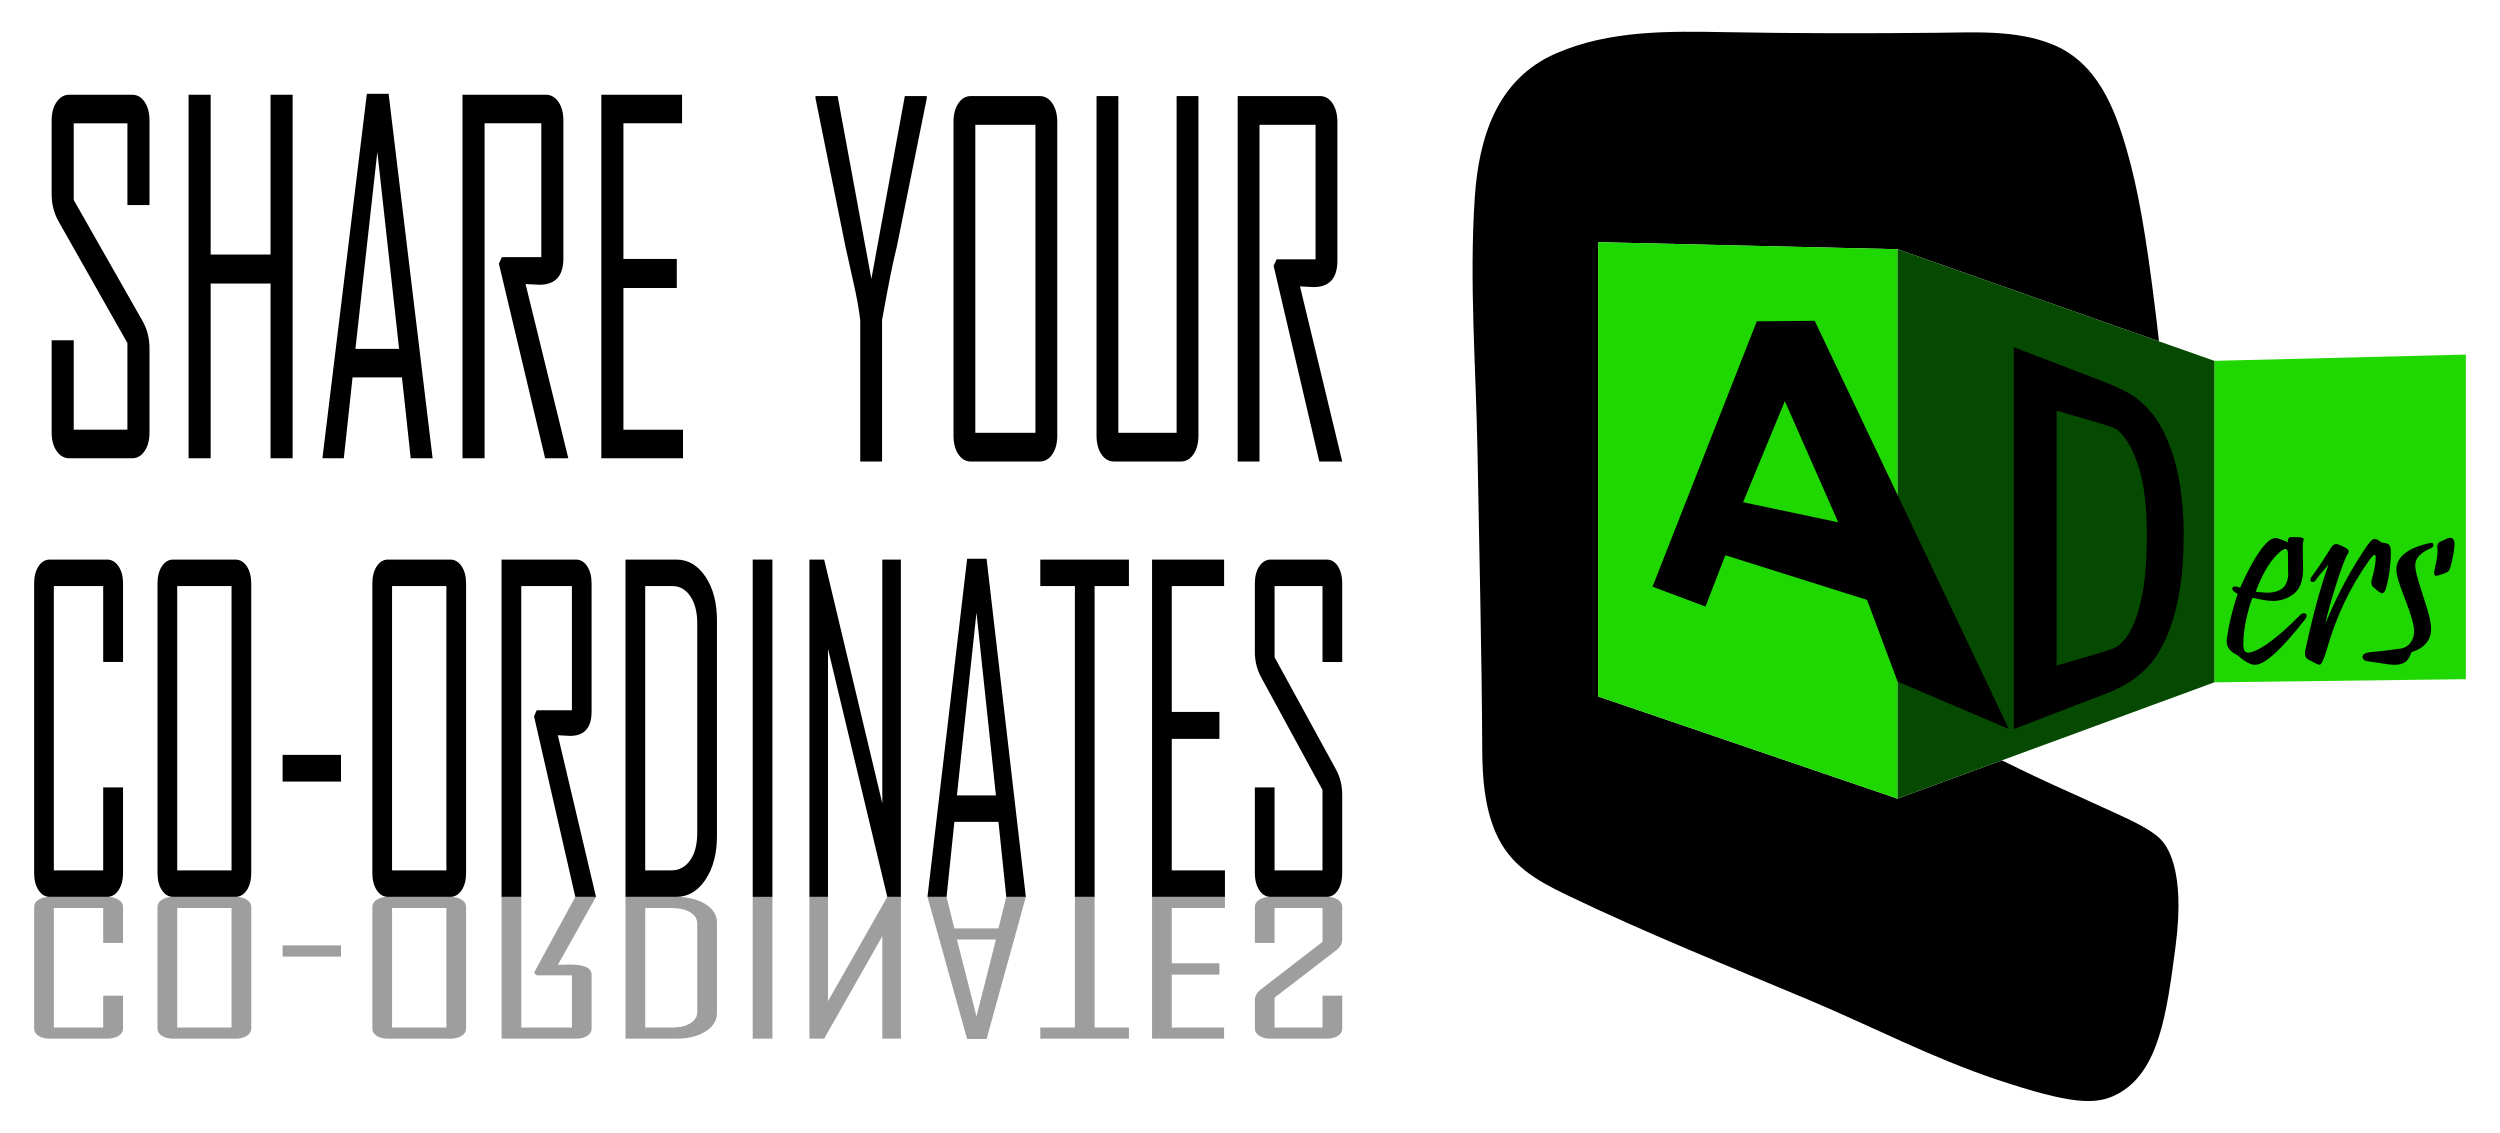 <?xml version="1.0" encoding="utf-8"?>
<!-- Generator: Adobe Illustrator 23.0.2, SVG Export Plug-In . SVG Version: 6.00 Build 0)  -->
<svg version="1.1" id="CADers" xmlns="http://www.w3.org/2000/svg" xmlns:xlink="http://www.w3.org/1999/xlink" x="0px" y="0px"
	 width="1920px" height="870px" viewBox="0 0 1920 870" style="enable-background:new 0 0 1920 870;" xml:space="preserve">
<style type="text/css">
	.st0{opacity:0.54;fill:#4D4C4D;}
	.st1{fill:#1FD801;}
	.st2{fill:#064A01;}
</style>
<g>
	<g>
		<g>
			<path d="M114.81,332.14c0,5.83-1.24,10.6-3.73,14.27c-2.48,3.7-5.71,5.54-9.68,5.54H53.32c-3.99,0-7.26-1.83-9.82-5.54
				c-2.56-3.67-3.84-8.44-3.84-14.27v-70.82h16.96v68.69h41.23v-66.56l-52.71-93.12c-3.65-6.42-5.48-13.5-5.48-21.22V92.55
				c0-5.81,1.28-10.58,3.84-14.27c2.56-3.69,5.83-5.54,9.82-5.54h48.08c3.98,0,7.2,1.85,9.68,5.54c2.48,3.69,3.73,8.46,3.73,14.27
				v64.95H97.85v-62.8H56.62v58.88l52.95,93.12c3.5,6.18,5.24,13.15,5.24,20.87V332.14z"/>
			<path d="M224.75,351.95h-16.96V217.78h-46v134.17h-16.96V72.74h16.96V195.5h46V72.74h16.96V351.95z"/>
			<path d="M332.25,351.95h-16.83l-6.71-62.09h-37.95l-6.71,62.09H247.7v-0.72l34.05-279.2h16.71L332.25,351.95z M306.5,267.93
				l-16.71-151.3l-16.83,151.3H306.5z"/>
			<path d="M436.46,351.95h-17.81l-35.51-149.5l2.32-4.99h30.26V94.69h-43.55v257.26H355.2V72.74h63.93c3.99,0,7.25,1.85,9.76,5.54
				c2.53,3.69,3.79,8.46,3.79,14.27v105.98c0,13.44-6.18,20.16-18.54,20.16c-1.23,0-3.01-0.09-5.37-0.28
				c-2.36-0.17-4.08-0.26-5.13-0.26C414.61,262.63,425.55,307.24,436.46,351.95z"/>
			<path d="M524.55,351.95h-62.72V72.74h61.99v21.95h-45.03v104.18h40.99v22.3h-40.99v108.84h45.76V351.95z"/>
			<path d="M711.79,75.4l-22.91,113.52c-2.9,11.36-6.72,30.31-11.45,56.86v108.67h-16.76V245.79c-1.14-9.09-2.86-18.66-5.19-28.71
				c-3.86-17.22-5.95-26.61-6.26-28.15L626.29,75.4c0-0.11,0-0.66,0-1.62h17l25.93,140.44l25.69-140.44h16.88
				C711.79,74.63,711.79,75.16,711.79,75.4z"/>
			<path d="M811.98,334.54c0,5.86-1.26,10.66-3.79,14.34c-2.53,3.72-5.78,5.57-9.71,5.57h-52.82c-3.94,0-7.14-1.84-9.64-5.57
				c-2.48-3.69-3.73-8.48-3.73-14.34V93.69c0-5.84,1.25-10.64,3.73-14.34c2.5-3.71,5.7-5.57,9.64-5.57h52.82
				c3.93,0,7.18,1.86,9.71,5.57c2.53,3.71,3.79,8.5,3.79,14.34V334.54z M795.22,332.41V95.85h-46.18v236.55H795.22z"/>
			<path d="M920.39,334.54c0,5.86-1.26,10.66-3.81,14.34c-2.53,3.72-5.75,5.57-9.69,5.57h-51.37c-3.94,0-7.15-1.84-9.64-5.57
				c-2.49-3.69-3.74-8.48-3.74-14.34V73.78h16.76v258.62h44.74V73.78h16.76V334.54z"/>
			<path d="M1030.84,354.46h-17.6l-35.09-150.29l2.29-5.02h29.91V95.85H967.3v258.61h-16.76V73.78h63.19c3.94,0,7.15,1.86,9.64,5.57
				c2.49,3.71,3.74,8.5,3.74,14.34v106.53c0,13.51-6.12,20.26-18.33,20.26c-1.2,0-2.98-0.09-5.31-0.28
				c-2.33-0.17-4.03-0.26-5.07-0.26C1009.26,264.67,1020.07,309.51,1030.84,354.46z"/>
			<path d="M94.49,670.43c0,5.41-1.15,9.84-3.47,13.24c-2.33,3.44-5.27,5.14-8.82,5.14H38.3c-3.56,0-6.47-1.7-8.71-5.14
				c-2.26-3.4-3.38-7.83-3.38-13.24v-222.3c0-5.39,1.12-9.82,3.38-13.24c2.24-3.42,5.15-5.14,8.71-5.14H82.2
				c3.55,0,6.49,1.72,8.82,5.14c2.32,3.42,3.47,7.85,3.47,13.24v60.26H79.25v-58.27h-37.9v218.34h37.9v-63.73h15.24V670.43z"/>
			<path d="M192.96,670.43c0,5.41-1.14,9.84-3.43,13.24c-2.3,3.44-5.22,5.14-8.78,5.14h-47.7c-3.56,0-6.46-1.7-8.71-5.14
				c-2.25-3.4-3.38-7.83-3.38-13.24v-222.3c0-5.39,1.13-9.82,3.38-13.24c2.25-3.42,5.15-5.14,8.71-5.14h47.7
				c3.56,0,6.48,1.72,8.78,5.14c2.28,3.42,3.43,7.85,3.43,13.24V670.43z M177.82,668.45V450.12H136.1v218.34H177.82z"/>
			<path d="M261.89,600.25h-44.86v-20.52h44.86V600.25z"/>
			<path d="M357.96,670.43c0,5.41-1.14,9.84-3.43,13.24c-2.3,3.44-5.22,5.14-8.78,5.14h-47.7c-3.56,0-6.46-1.7-8.71-5.14
				c-2.25-3.4-3.38-7.83-3.38-13.24v-222.3c0-5.39,1.13-9.82,3.38-13.24c2.25-3.42,5.15-5.14,8.71-5.14h47.7
				c3.56,0,6.48,1.72,8.78,5.14c2.28,3.42,3.43,7.85,3.43,13.24V670.43z M342.82,668.45V450.12H301.1v218.34H342.82z"/>
			<path d="M457.73,688.81h-15.9l-31.7-138.71l2.07-4.63h27.01v-95.35h-38.88v238.69h-15.14V429.75h57.06
				c3.56,0,6.47,1.72,8.71,5.14c2.26,3.42,3.38,7.85,3.38,13.24v98.33c0,12.47-5.52,18.7-16.55,18.7c-1.1,0-2.69-0.09-4.79-0.26
				c-2.11-0.15-3.64-0.24-4.58-0.24C438.22,605.93,447.99,647.32,457.73,688.81z"/>
			<path d="M550.62,641.96c0,13.68-2.96,24.91-8.87,33.7c-5.91,8.76-13.38,13.15-22.38,13.15h-38.99V429.75h38.99
				c9.08,0,16.56,4.39,22.44,13.17c5.88,8.76,8.81,20,8.81,33.68V641.96z M535.48,639.64V478.59c0-8.49-1.75-15.37-5.27-20.61
				c-3.53-5.24-8.07-7.86-13.67-7.86h-21.02v218.34h20.14c5.89,0,10.66-2.57,14.33-7.71C533.66,655.62,535.48,648.58,535.48,639.64z
				"/>
			<path d="M593.22,688.81h-15.14V429.75h15.14V688.81z"/>
			<path d="M691.89,688.81h-10.46L635.9,498.28v190.53h-14.27V429.75h11.33l44.65,187.23V429.75h14.27V688.81z"/>
			<path d="M787.85,688.81h-15.03l-6-57.6h-33.86l-6,57.6h-14.58v-0.66l30.38-259.04h14.93L787.85,688.81z M764.87,610.85
				l-14.93-140.38l-15.03,140.38H764.87z"/>
			<path d="M867.02,450.12h-26.36v238.69h-15.14V450.12h-26.57v-20.37h68.07V450.12z"/>
			<path d="M940.75,688.81h-55.97V429.75h55.33v20.37h-40.19v96.66h36.59v20.69h-36.59v100.98h40.84V688.81z"/>
			<path d="M1030.82,670.43c0,5.41-1.1,9.84-3.31,13.24c-2.22,3.44-5.11,5.14-8.67,5.14h-42.91c-3.56,0-6.48-1.7-8.77-5.14
				c-2.3-3.4-3.44-7.83-3.44-13.24v-65.71h15.14v63.73h36.82V606.7l-47.05-86.4c-3.27-5.96-4.9-12.53-4.9-19.69v-52.48
				c0-5.39,1.14-9.82,3.44-13.24c2.28-3.42,5.21-5.14,8.77-5.14h42.91c3.56,0,6.45,1.72,8.67,5.14c2.22,3.42,3.31,7.85,3.31,13.24
				v60.26h-15.14v-58.27h-36.82v54.63l47.27,86.4c3.11,5.73,4.68,12.2,4.68,19.37V670.43z"/>
		</g>
		<path class="st0" d="M94.49,724.15H79.25v-26.79h-37.9v91.78h37.9v-24.49h15.24v25.33c0,2.27-1.15,4.13-3.47,5.57
			c-2.33,1.44-5.27,2.16-8.82,2.16H38.3c-3.56,0-6.47-0.72-8.71-2.16c-2.26-1.44-3.38-3.3-3.38-5.57v-93.45
			c0-2.27,1.12-4.13,3.38-5.57c2.24-1.45,5.15-2.16,8.71-2.16H82.2c3.55,0,6.49,0.72,8.82,2.16c2.32,1.43,3.47,3.29,3.47,5.57
			V724.15z"/>
		<path class="st0" d="M192.96,789.98c0,2.27-1.14,4.13-3.43,5.57c-2.3,1.44-5.22,2.16-8.78,2.16h-47.7c-3.56,0-6.46-0.72-8.71-2.16
			c-2.25-1.44-3.38-3.3-3.38-5.57v-93.45c0-2.27,1.13-4.13,3.38-5.57c2.25-1.45,5.15-2.16,8.71-2.16h47.7
			c3.56,0,6.48,0.72,8.78,2.16c2.28,1.43,3.43,3.29,3.43,5.57V789.98z M136.1,697.36v91.78h41.72v-91.78H136.1z"/>
		<path class="st0" d="M261.89,734.66h-44.86v-8.63h44.86V734.66z"/>
		<path class="st0" d="M357.96,789.98c0,2.27-1.14,4.13-3.43,5.57c-2.3,1.44-5.22,2.16-8.78,2.16h-47.7c-3.56,0-6.46-0.72-8.71-2.16
			c-2.25-1.44-3.38-3.3-3.38-5.57v-93.45c0-2.27,1.13-4.13,3.38-5.57c2.25-1.45,5.15-2.16,8.71-2.16h47.7
			c3.56,0,6.48,0.72,8.78,2.16c2.28,1.43,3.43,3.29,3.43,5.57V789.98z M301.1,697.36v91.78h41.72v-91.78H301.1z"/>
		<path class="st0" d="M428.43,740.99c0.94,0,2.47-0.04,4.58-0.1c2.11-0.07,3.7-0.11,4.79-0.11c11.03,0,16.55,2.62,16.55,7.86v41.33
			c0,2.27-1.12,4.13-3.38,5.57c-2.24,1.44-5.15,2.16-8.71,2.16h-57.06v-108.9h15.14v100.33h38.88v-40.08H412.2l-2.07-1.95
			l31.7-58.31h15.9C447.99,706.25,438.22,723.64,428.43,740.99z"/>
		<path class="st0" d="M550.62,778.01c0,5.75-2.93,10.47-8.81,14.16c-5.88,3.69-13.36,5.54-22.44,5.54h-38.99v-108.9h38.99
			c9,0,16.47,1.85,22.38,5.53c5.91,3.69,8.87,8.41,8.87,14.16V778.01z M530,700.6c-3.67-2.16-8.44-3.24-14.33-3.24h-20.14v91.78
			h21.02c5.6,0,10.14-1.1,13.67-3.3c3.53-2.2,5.27-5.09,5.27-8.66v-67.7C535.48,705.72,533.66,702.76,530,700.6z"/>
		<path class="st0" d="M593.22,797.7h-15.14v-108.9h15.14V797.7z"/>
		<path class="st0" d="M691.89,797.7h-14.27V719l-44.65,78.7h-11.33v-108.9h14.27v80.09l45.53-80.09h10.46V797.7z"/>
		<path class="st0" d="M757.68,797.97h-14.93l-30.38-108.89v-0.28h14.58l6,24.21h33.86l6-24.21h15.03L757.68,797.97z M734.92,721.58
			l15.03,59.01l14.93-59.01H734.92z"/>
		<path class="st0" d="M867.02,797.7h-68.07v-8.56h26.57V688.81h15.14v100.33h26.36V797.7z"/>
		<path class="st0" d="M940.75,697.36h-40.84v42.45h36.59v8.7h-36.59v40.63h40.19v8.56h-55.33v-108.9h55.97V697.36z"/>
		<path class="st0" d="M1030.82,721.72c0,3.01-1.57,5.73-4.68,8.14l-47.27,36.32v22.96h36.82v-24.49h15.14v25.33
			c0,2.27-1.1,4.13-3.31,5.57c-2.22,1.44-5.11,2.16-8.67,2.16h-42.91c-3.56,0-6.48-0.72-8.77-2.16c-2.3-1.44-3.44-3.3-3.44-5.57
			v-22.06c0-3.01,1.63-5.77,4.9-8.28l47.05-36.32v-25.96h-36.82v26.79h-15.14v-27.62c0-2.27,1.14-4.13,3.44-5.57
			c2.28-1.45,5.21-2.16,8.77-2.16h42.91c3.56,0,6.45,0.72,8.67,2.16c2.22,1.43,3.31,3.29,3.31,5.57V721.72z"/>
	</g>
	<g>
		<g>
			<path d="M1457.34,613.37l-230-78.48V185.98l230,5.43h0l200.76,70.74c-0.59-5.3-1.29-11.35-2.09-17.98
				c-8.17-67.56-14.54-100.58-22.57-128.66c-9.52-33.26-23.09-67.67-57.39-81.5c-27.49-11.09-59.25-9.13-87.77-8.84
				c-54.17,0.55-108.44,0.54-162.61-0.46c-43.96-0.82-89.75-1.58-130.85,16.39c-45.48,19.88-59.12,64.92-62.2,110.69
				c-4.34,65.29,0.96,130.64,2.11,195.94c1.34,75.97,3.25,151.88,3.63,227.73c0.11,21.66,1.69,43.81,10.2,63.73
				c10.76,25.19,31.11,36.8,54.52,48.07c61.02,29.37,123.93,54.53,186.33,80.77c48.09,20.22,94.55,44.52,144.13,61.08
				c57.31,19.14,76.29,19.81,92.52,11.22c32.13-17,37.99-61.78,44.83-114.01c7.91-60.43-7.76-77.9-11.71-81.92
				c-4.36-4.44-12.55-9.81-30.22-17.95c-25.46-11.73-41.4-18.81-50.86-23.12c-15.14-6.89-29.92-14.06-40.69-19.38
				C1510.73,593.77,1484.04,603.57,1457.34,613.37z"/>
			<polygon class="st1" points="1227.35,534.9 1457.34,613.37 1457.34,191.41 1227.35,185.98 			"/>
			<polygon class="st1" points="1700.62,277.13 1700.62,277.13 1700.62,524.03 1700.62,524.03 1893.79,521.62 1893.79,272.3 			"/>
			<polygon class="st2" points="1658.1,262.15 1457.34,191.41 1457.34,191.41 1457.34,613.37 1457.34,613.37 1537.43,583.96 
				1700.62,524.03 1700.62,277.13 			"/>
		</g>
		<g>
			<path d="M1676.83,399.77c-0.17-4.03-0.42-8.01-0.75-11.83c-0.33-3.84-0.76-7.63-1.27-11.28c-0.51-3.67-1.11-7.3-1.8-10.78
				c-0.69-3.53-1.48-6.98-2.36-10.26c-0.88-3.33-1.88-6.59-2.96-9.69c-1.09-3.15-2.3-6.23-3.6-9.16c-1.32-2.98-2.76-5.9-4.29-8.65
				c-1.2-2.19-2.5-4.31-3.85-6.3c-1.37-2.02-2.84-3.96-4.37-5.78c-1.55-1.85-3.21-3.61-4.93-5.25c-1.75-1.67-3.62-3.25-5.54-4.7
				c-1.41-1.07-3.01-2.15-4.76-3.22c-1.76-1.07-3.72-2.16-5.84-3.24c-2.14-1.09-4.52-2.2-7.05-3.31c-2.58-1.13-5.42-2.29-8.43-3.44
				l-68.44-26.26v293.28l70.97-27.24c2.33-0.89,4.61-1.85,6.76-2.84c2.11-0.97,4.17-2.01,6.12-3.08c1.91-1.05,3.78-2.17,5.54-3.31
				c1.73-1.13,3.41-2.32,5.01-3.55c1.56-1.21,3.08-2.47,4.5-3.77c1.41-1.28,2.77-2.62,4.05-3.98c1.26-1.35,2.48-2.76,3.62-4.2
				c1.13-1.42,2.21-2.91,3.22-4.42c1-1.49,1.98-3.1,2.92-4.77c0.93-1.65,1.85-3.41,2.73-5.24c0.87-1.8,1.73-3.72,2.55-5.71
				c0.82-1.96,1.62-4.04,2.38-6.16c0.77-2.12,1.5-4.37,2.19-6.71c0.68-2.31,1.34-4.76,1.95-7.28c0.6-2.49,1.18-5.14,1.71-7.86
				c0.53-2.68,1.03-5.52,1.49-8.45c0.46-2.91,0.87-5.93,1.21-9c0.34-3.07,0.63-6.26,0.85-9.49c0.23-3.23,0.4-6.6,0.51-10.02
				c0.11-3.42,0.17-6.98,0.17-10.59C1677.08,407.98,1677,403.79,1676.83,399.77z M1579.51,511.15V315.36l33.68,9.87
				c2.97,0.87,5.73,1.78,8.2,2.69c1.22,0.45,2.47,0.95,3.81,1.52c1.1,0.82,1.99,1.55,2.7,2.23c1.5,1.47,2.96,3.19,4.34,5.1
				c1.37,1.91,2.7,4.07,3.95,6.44c1.24,2.35,2.44,4.95,3.56,7.75c1.11,2.77,2.18,5.81,3.18,9.04c0.98,3.16,1.85,6.66,2.57,10.39
				c0.73,3.71,1.34,7.79,1.82,12.1c0.48,4.3,0.85,8.96,1.09,13.87c0.24,4.9,0.36,10.2,0.36,15.73c0,3.99-0.06,7.89-0.18,11.58
				c-0.12,3.69-0.31,7.29-0.55,10.71c-0.25,3.41-0.56,6.74-0.93,9.88c-0.37,3.15-0.81,6.2-1.3,9.08c-0.5,2.89-1.05,5.7-1.65,8.35
				c-0.6,2.65-1.27,5.21-1.97,7.61c-0.71,2.41-1.48,4.72-2.3,6.88c-0.82,2.16-1.7,4.23-2.63,6.15c-0.65,1.35-1.37,2.66-2.14,3.92
				c-0.77,1.26-1.62,2.49-2.52,3.67c-0.91,1.18-1.89,2.34-2.92,3.43c-0.95,1-1.98,2-3.08,2.97l-0.07,0.04
				c-1.79,0.85-3.76,1.68-5.85,2.46c-2.15,0.8-4.49,1.57-6.96,2.3L1579.51,511.15z"/>
		</g>
		<g>
			<path d="M1770.33,475.61c-18.21,23.31-31.03,34.97-38.45,34.97c-3.52,0-7.98-2.44-13.38-7.31c-5.62-2.62-8.43-6.15-8.43-10.57
				c0-0.82,0.07-1.69,0.23-2.59c1.35-10.27,4.08-21.62,8.21-34.07c-2.77-1.42-4.16-2.77-4.16-4.05c0-1.05,0.79-1.57,2.36-1.57
				c1.2,0,2.43,0.34,3.71,1.01c6.67-14.99,12.67-25.64,17.99-31.93c3.45-4.2,6.56-6.3,9.33-6.3c1.27,0,4.42,1.09,9.44,3.26
				c-0.38-2.25,0.26-3.56,1.91-3.94c0.07,0,1.84,0,5.28,0c3.22,0,4.83,0.56,4.83,1.69c0,0.23-0.11,0.86-0.34,1.91
				c-0.22,1.05-0.34,2.02-0.34,2.92c0,2.7,0.04,6.03,0.11,10.01c0.07,3.97,0.11,6.63,0.11,7.98c0,9.3-2.55,15.78-7.65,19.45
				c-4.65,3.37-9.89,5.06-15.74,5.06c-3.07,0-8.17-0.82-15.29-2.47c-1.27,2.32-2.7,6.86-4.27,13.6c-2.1,8.55-3.07,16.12-2.92,22.71
				c0.07,3.9,1.31,5.85,3.71,5.85c0.9,0,2.06-0.22,3.49-0.67c8.69-3.07,20.8-12.44,36.32-28.11c0.97-0.97,1.95-1.46,2.92-1.46
				c1.42,0,2.14,0.67,2.14,2.02C1771.46,473.85,1771.08,474.71,1770.33,475.61z M1757.18,425.91c0-2.92-0.64-4.38-1.91-4.38
				c-0.83,0-2.02,0.6-3.6,1.8c-7.35,5.92-13.79,16.3-19.34,31.14c1.5,0.23,4.12,0.45,7.87,0.67c6.07,0.22,10.61-1.16,13.6-4.16
				c2.25-2.25,3.49-5.96,3.71-11.13C1757.29,443.68,1757.18,439.03,1757.18,425.91z"/>
			<path d="M1836.16,423.44c0,9.82-1.22,19.19-3.66,28.11c-0.77,2.7-1.81,4.05-3.14,4.05c-0.98,0-3.14-1.5-6.49-4.5
				c-1.67-1.5-2.09-3.64-1.26-6.41c1.95-6.82,2.93-12.29,2.93-16.42c0-1.42-0.28-2.14-0.84-2.14c-0.84,0-2.2,1.35-4.08,4.05
				c-14.51,20.31-25.36,43.1-32.55,68.36c-2.3,8.02-4.26,12.03-5.86,12.03c-0.63,0-3.39-1.31-8.27-3.94
				c-2.37-1.27-3.18-3.75-2.41-7.42c5.51-25.93,11.44-47.82,17.79-65.66c-5.16,5.85-8.44,9.86-9.84,12.03
				c-0.56,0.9-1.33,1.35-2.3,1.35c-1.19,0-1.78-0.56-1.78-1.69c0-0.67,0.28-1.42,0.84-2.25c3.42-4.42,7.99-11.17,13.71-20.24
				c1.74-3.3,3.49-4.95,5.23-4.95c1.26,0,3.8,1.05,7.64,3.15c2.16,1.2,2.51,2.81,1.05,4.84c-1.54,2.17-4.43,9.86-8.69,23.05
				c-4.05,12.82-6.84,22.86-8.37,30.13c9.49-22.71,20.27-42.76,32.34-60.15c2.3-3.3,4.15-4.95,5.55-4.95c1.26,0,2.96,0.9,5.13,2.7
				c2.93,0.38,4.78,0.86,5.55,1.46C1835.56,418.94,1836.16,420.74,1836.16,423.44z"/>
			<path d="M1867.06,482.4c0.22,8.99-4.76,15.14-14.95,18.44c-1.28,3.15-2.47,5.32-3.6,6.52c-1.72,1.8-4.27,2.85-7.65,3.15
				c-2.17,0.15-4.5,0.04-6.97-0.34c-4.42-0.67-9.86-1.5-16.3-2.47c-1.8-0.3-2.88-1.39-3.26-3.26c0.3-2.02,2.4-3.22,6.3-3.6
				c5.32-0.37,13.19-1.31,23.61-2.81c3.9-0.9,6.67-3.11,8.32-6.63c0.97-1.8,1.46-4.01,1.46-6.63c0-4.72-2.36-13.04-7.08-24.96
				c-4.65-11.62-6.82-19.38-6.52-23.27c0.6-9.37,9.26-15.89,25.97-19.56c1.65-0.37,2.47,0.23,2.47,1.8c0,0.9-0.6,1.61-1.8,2.14
				c-8.1,3.52-12.14,7.87-12.14,13.04c0,2.02,0.37,4.55,1.12,7.59c0.75,3.04,3,10.33,6.75,21.87
				C1865.56,471.72,1866.98,478.06,1867.06,482.4z M1885.05,417.87c0,3.37-0.9,8.77-2.7,16.19c-0.68,2.55-1.42,4.2-2.25,4.95
				c-0.38,0.38-1.65,0.94-3.82,1.69c-2.77,1.05-4.5,1.57-5.17,1.57c-1.12,0-1.69-0.75-1.69-2.25c0-0.82,0.15-1.91,0.45-3.26
				c1.8-7.42,2.49-12.57,2.08-15.46c-0.41-2.89,0.43-4.7,2.53-5.45c3.67-1.87,6.03-2.81,7.08-2.81
				C1883.89,413.03,1885.05,414.64,1885.05,417.87z"/>
		</g>
		<g>
			<path d="M1393.69,246.38l-44.48,0.42l-80.07,203.78l40.67,15.25l15.25-39.4l108.88,34.32l23.4,62.7l85.48,36.43L1393.69,246.38z
				 M1338.7,385.72c10.69-25.89,21.37-51.79,32.06-77.68c13.67,31.03,27.33,62.06,41,93.09
				C1387.41,395.99,1363.05,390.85,1338.7,385.72z"/>
		</g>
	</g>
</g>
</svg>
